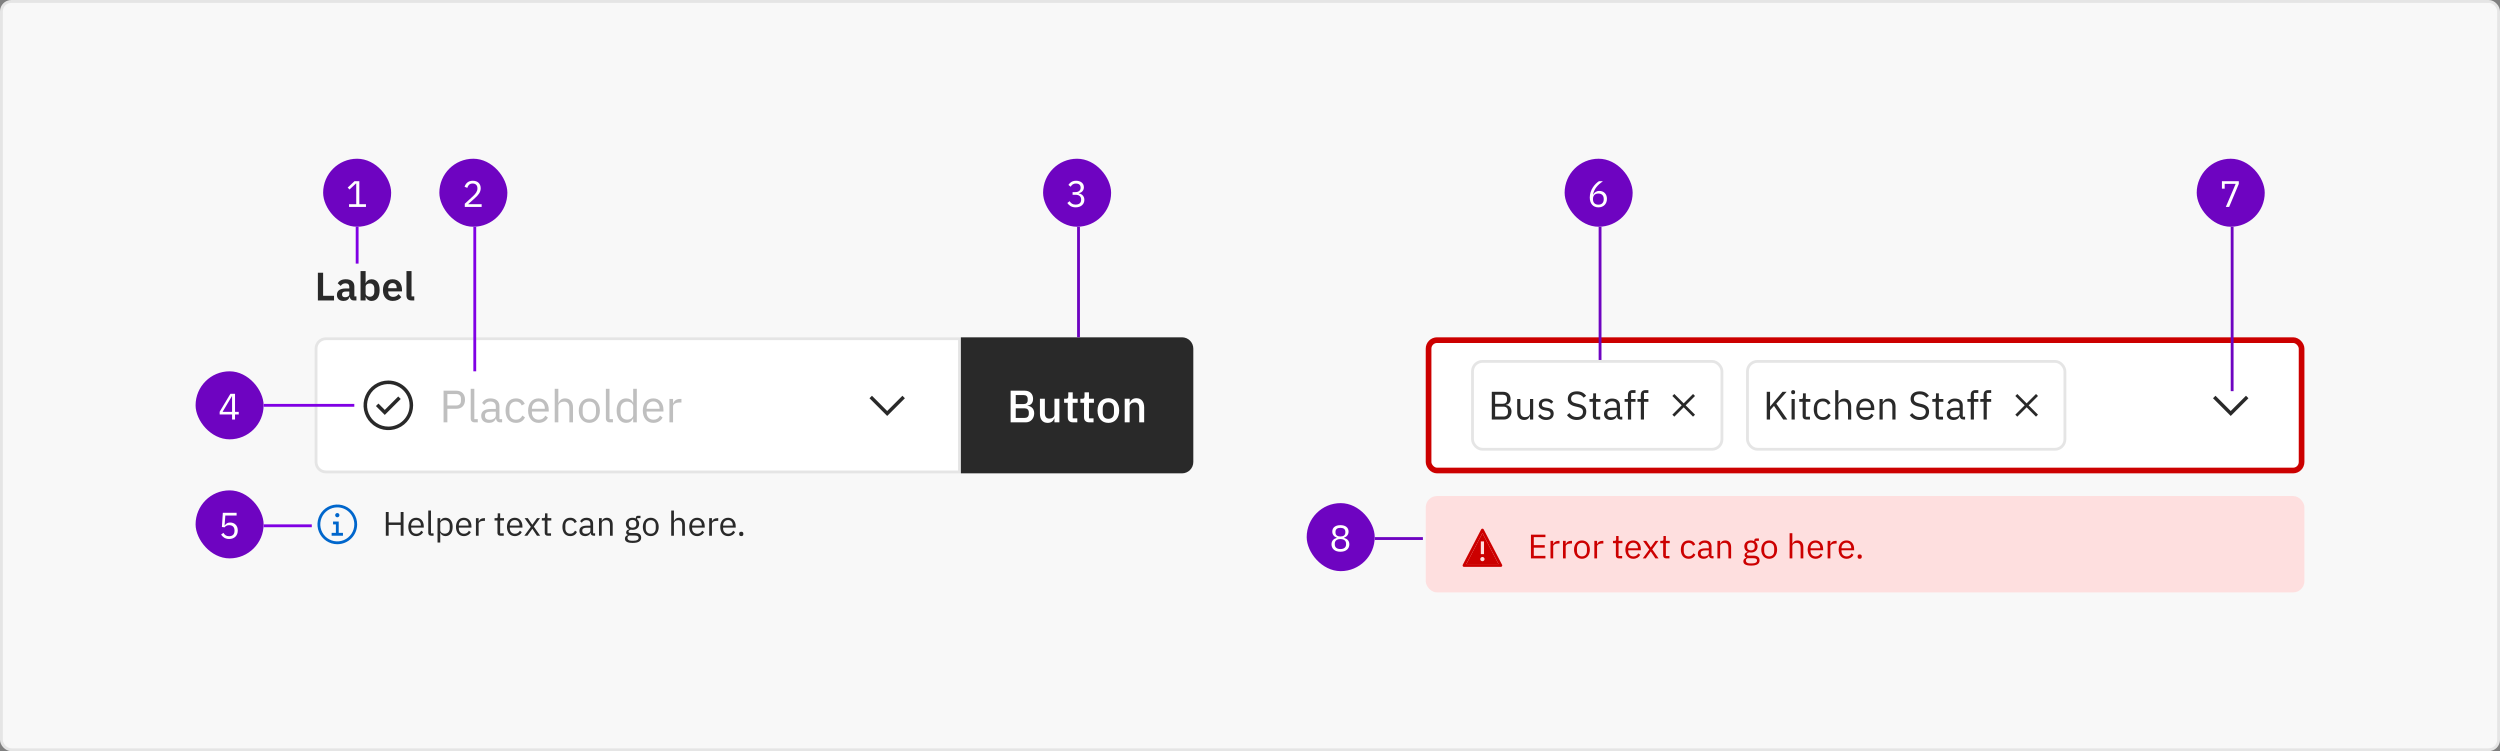 <svg width="882" height="265" viewBox="0 0 882 265" fill="none" xmlns="http://www.w3.org/2000/svg">
<rect x="0" y="0" width="882" height="265" fill="#808080" stroke="none"/>
<rect x="0.5" y="0.5" width="881" height="264" rx="3.5" fill="#F8F8F8"/>
<path d="M117.846 106V104.362H113.996V96.228H112.148V106H117.846ZM121.184 106.168C122.276 106.168 123.074 105.678 123.312 104.74H123.396C123.508 105.496 123.984 106 124.754 106H125.748V104.572H125.02V101.128C125.02 99.462 123.97 98.524 121.996 98.524C120.526 98.524 119.672 99.084 119.14 99.924L120.204 100.876C120.554 100.372 121.03 99.952 121.87 99.952C122.822 99.952 123.228 100.428 123.228 101.24V101.772H121.982C119.994 101.772 118.86 102.514 118.86 104.012C118.86 105.314 119.7 106.168 121.184 106.168ZM121.786 104.866C121.086 104.866 120.68 104.572 120.68 103.984V103.746C120.68 103.172 121.142 102.85 122.08 102.85H123.228V103.816C123.228 104.502 122.584 104.866 121.786 104.866ZM127.198 106H128.99V104.782H129.046C129.326 105.608 130.096 106.168 131.062 106.168C132.91 106.168 133.932 104.782 133.932 102.332C133.932 99.896 132.91 98.524 131.062 98.524C130.096 98.524 129.312 99.056 129.046 99.896H128.99V95.64H127.198V106ZM130.488 104.684C129.634 104.684 128.99 104.25 128.99 103.494V101.17C128.99 100.456 129.634 99.994 130.488 99.994C131.412 99.994 132.056 100.68 132.056 101.716V102.976C132.056 104.012 131.412 104.684 130.488 104.684ZM138.547 106.168C139.905 106.168 140.969 105.65 141.571 104.824L140.605 103.746C140.157 104.32 139.625 104.74 138.743 104.74C137.567 104.74 136.965 104.026 136.965 102.976V102.794H141.823V102.206C141.823 100.204 140.773 98.524 138.491 98.524C136.349 98.524 135.103 100.022 135.103 102.332C135.103 104.67 136.391 106.168 138.547 106.168ZM138.519 99.868C139.443 99.868 139.961 100.554 139.961 101.562V101.688H136.965V101.576C136.965 100.568 137.581 99.868 138.519 99.868ZM146.157 106V104.572H145.191V95.64H143.399V104.236C143.399 105.356 143.973 106 145.191 106H146.157Z" fill="#292929"/>
<path d="M111 123C111 120.791 112.791 119 115 119H339V167H115C112.791 167 111 165.209 111 163V123Z" fill="white"/>
<path d="M135.75 146.384L132.625 143.258L133.508 142.375L135.75 144.616L140.491 139.875L141.375 140.759L135.75 146.384Z" fill="#292929"/>
<path d="M137 134.25C135.269 134.25 133.578 134.763 132.139 135.725C130.7 136.686 129.578 138.053 128.916 139.652C128.254 141.25 128.081 143.01 128.418 144.707C128.756 146.404 129.589 147.963 130.813 149.187C132.037 150.411 133.596 151.244 135.293 151.582C136.99 151.919 138.75 151.746 140.348 151.084C141.947 150.422 143.314 149.3 144.275 147.861C145.237 146.422 145.75 144.731 145.75 143C145.75 140.679 144.828 138.454 143.187 136.813C141.546 135.172 139.321 134.25 137 134.25V134.25ZM137 150.5C135.517 150.5 134.067 150.06 132.833 149.236C131.6 148.412 130.639 147.241 130.071 145.87C129.503 144.5 129.355 142.992 129.644 141.537C129.934 140.082 130.648 138.746 131.697 137.697C132.746 136.648 134.082 135.933 135.537 135.644C136.992 135.355 138.5 135.503 139.87 136.071C141.241 136.639 142.412 137.6 143.236 138.833C144.06 140.067 144.5 141.517 144.5 143C144.5 144.989 143.71 146.897 142.303 148.303C140.897 149.71 138.989 150.5 137 150.5Z" fill="#292929"/>
<path d="M157.832 149V144.232H160.936C162.936 144.232 164.056 143 164.056 141.032C164.056 139.064 162.936 137.832 160.936 137.832H156.488V149H157.832ZM157.832 139.016H160.936C161.992 139.016 162.616 139.592 162.616 140.616V141.448C162.616 142.472 161.992 143.048 160.936 143.048H157.832V139.016ZM168.559 149V147.88H167.343V137.16H166.063V147.672C166.063 148.44 166.543 149 167.423 149H168.559ZM177.142 149V147.88H176.199V143.336C176.199 141.592 175.015 140.552 173.031 140.552C171.543 140.552 170.551 141.288 170.103 142.168L170.871 142.888C171.319 142.136 171.975 141.656 172.967 141.656C174.279 141.656 174.919 142.296 174.919 143.464V144.28H173.286C170.887 144.28 169.767 145.144 169.767 146.696C169.767 148.232 170.791 149.192 172.535 149.192C173.687 149.192 174.567 148.664 174.919 147.656H174.999C175.095 148.424 175.479 149 176.423 149H177.142ZM172.743 148.104C171.751 148.104 171.111 147.64 171.111 146.824V146.488C171.111 145.688 171.767 145.24 173.223 145.24H174.919V146.6C174.919 147.448 174.007 148.104 172.743 148.104ZM182.041 149.192C183.609 149.192 184.681 148.424 185.209 147.24L184.281 146.616C183.833 147.56 183.081 148.056 182.041 148.056C180.521 148.056 179.737 147.016 179.737 145.576V144.168C179.737 142.728 180.521 141.688 182.041 141.688C183.049 141.688 183.753 142.184 184.057 143.032L185.129 142.488C184.649 141.352 183.673 140.552 182.041 140.552C179.721 140.552 178.361 142.232 178.361 144.872C178.361 147.512 179.721 149.192 182.041 149.192ZM190.027 149.192C191.579 149.192 192.763 148.424 193.291 147.304L192.379 146.648C191.947 147.56 191.147 148.072 190.107 148.072C188.571 148.072 187.659 147 187.659 145.576V145.192H193.595V144.584C193.595 142.248 192.235 140.552 190.027 140.552C187.787 140.552 186.315 142.248 186.315 144.872C186.315 147.496 187.787 149.192 190.027 149.192ZM190.027 141.624C191.339 141.624 192.219 142.6 192.219 144.056V144.232H187.659V144.12C187.659 142.68 188.635 141.624 190.027 141.624ZM195.704 149H196.984V143.272C196.984 142.216 197.976 141.704 199 141.704C200.232 141.704 200.872 142.456 200.872 143.928V149H202.152V143.704C202.152 141.704 201.08 140.552 199.384 140.552C198.152 140.552 197.448 141.16 197.048 142.088H196.984V137.16H195.704V149ZM207.918 149.192C210.126 149.192 211.646 147.496 211.646 144.872C211.646 142.248 210.126 140.552 207.918 140.552C205.71 140.552 204.19 142.248 204.19 144.872C204.19 147.496 205.71 149.192 207.918 149.192ZM207.918 148.056C206.542 148.056 205.566 147.208 205.566 145.464V144.28C205.566 142.536 206.542 141.688 207.918 141.688C209.294 141.688 210.27 142.536 210.27 144.28V145.464C210.27 147.208 209.294 148.056 207.918 148.056ZM216.247 149V147.88H215.031V137.16H213.751V147.672C213.751 148.44 214.231 149 215.111 149H216.247ZM223.39 149H224.67V137.16H223.39V142.088H223.326C222.894 141.048 222.046 140.552 220.91 140.552C218.846 140.552 217.55 142.232 217.55 144.872C217.55 147.512 218.846 149.192 220.91 149.192C222.046 149.192 222.83 148.68 223.326 147.656H223.39V149ZM221.262 148.04C219.822 148.04 218.926 147.048 218.926 145.576V144.168C218.926 142.696 219.822 141.704 221.262 141.704C222.43 141.704 223.39 142.376 223.39 143.288V146.36C223.39 147.432 222.43 148.04 221.262 148.04ZM230.495 149.192C232.047 149.192 233.231 148.424 233.759 147.304L232.847 146.648C232.415 147.56 231.615 148.072 230.575 148.072C229.039 148.072 228.127 147 228.127 145.576V145.192H234.063V144.584C234.063 142.248 232.703 140.552 230.495 140.552C228.255 140.552 226.783 142.248 226.783 144.872C226.783 147.496 228.255 149.192 230.495 149.192ZM230.495 141.624C231.807 141.624 232.687 142.6 232.687 144.056V144.232H228.127V144.12C228.127 142.68 229.103 141.624 230.495 141.624ZM237.453 149V143.4C237.453 142.616 238.285 142.024 239.661 142.024H240.413V140.744H239.917C238.573 140.744 237.821 141.48 237.533 142.264H237.453V140.744H236.173V149H237.453Z" fill="#BFBFBF"/>
<path d="M313 146.75L306.75 140.5L307.625 139.625L313 145L318.375 139.625L319.25 140.5L313 146.75Z" fill="#292929"/>
<path d="M115 119.5H338.5V166.5H115C113.067 166.5 111.5 164.933 111.5 163V123C111.5 121.067 113.067 119.5 115 119.5Z" stroke="black" stroke-opacity="0.102"/>
<path d="M339 119H417C419.209 119 421 120.791 421 123V163C421 165.209 419.209 167 417 167H339V119Z" fill="#292929"/>
<path d="M356.548 149H361.988C363.636 149 364.868 147.592 364.868 145.784C364.868 143.912 363.444 143.208 362.532 143.176V143.08C363.444 143 364.468 142.392 364.468 140.712C364.468 138.968 363.332 137.832 361.492 137.832H356.548V149ZM358.356 144.056H361.46C362.388 144.056 362.964 144.568 362.964 145.48V146.024C362.964 146.936 362.388 147.448 361.46 147.448H358.356V144.056ZM358.356 139.384H361.156C362.036 139.384 362.564 139.864 362.564 140.712V141.224C362.564 142.072 362.036 142.552 361.156 142.552H358.356V139.384ZM372.007 149H373.751V140.68H372.007V146.248C372.007 147.224 371.127 147.688 370.231 147.688C369.159 147.688 368.631 147.016 368.631 145.752V140.68H366.887V145.976C366.887 148.024 367.895 149.192 369.607 149.192C370.983 149.192 371.639 148.44 371.943 147.624H372.007V149ZM380.072 149V147.576H378.456V142.104H380.2V140.68H378.456V138.408H376.888V139.864C376.888 140.44 376.696 140.68 376.12 140.68H375.416V142.104H376.712V147.192C376.712 148.328 377.352 149 378.552 149H380.072ZM385.806 149V147.576H384.19V142.104H385.934V140.68H384.19V138.408H382.622V139.864C382.622 140.44 382.43 140.68 381.854 140.68H381.15V142.104H382.446V147.192C382.446 148.328 383.086 149 384.286 149H385.806ZM391.028 149.192C393.348 149.192 394.852 147.496 394.852 144.84C394.852 142.184 393.348 140.488 391.028 140.488C388.708 140.488 387.204 142.184 387.204 144.84C387.204 147.496 388.708 149.192 391.028 149.192ZM391.028 147.752C389.844 147.752 389.044 147.016 389.044 145.544V144.136C389.044 142.664 389.844 141.928 391.028 141.928C392.212 141.928 393.012 142.664 393.012 144.136V145.544C393.012 147.016 392.212 147.752 391.028 147.752ZM398.539 149V143.432C398.539 142.456 399.435 141.992 400.347 141.992C401.419 141.992 401.915 142.648 401.915 143.944V149H403.659V143.72C403.659 141.672 402.651 140.488 400.955 140.488C399.675 140.488 398.971 141.16 398.619 142.056H398.539V140.68H396.795V149H398.539Z" fill="white"/>
<path d="M119.5 188V184H117.5V185H118.5V188H117V189H121V188H119.5ZM119 181C118.852 181 118.707 181.044 118.583 181.126C118.46 181.209 118.364 181.326 118.307 181.463C118.25 181.6 118.235 181.751 118.264 181.896C118.293 182.042 118.365 182.175 118.47 182.28C118.575 182.385 118.708 182.457 118.854 182.486C118.999 182.515 119.15 182.5 119.287 182.443C119.424 182.386 119.541 182.29 119.624 182.167C119.706 182.043 119.75 181.898 119.75 181.75C119.75 181.551 119.671 181.36 119.53 181.22C119.39 181.079 119.199 181 119 181V181Z" fill="#0066CC"/>
<path d="M119 192C117.616 192 116.262 191.589 115.111 190.82C113.96 190.051 113.063 188.958 112.533 187.679C112.003 186.4 111.864 184.992 112.135 183.634C112.405 182.277 113.071 181.029 114.05 180.05C115.029 179.071 116.277 178.405 117.634 178.135C118.992 177.864 120.4 178.003 121.679 178.533C122.958 179.063 124.051 179.96 124.82 181.111C125.589 182.262 126 183.616 126 185C126 186.857 125.263 188.637 123.95 189.95C122.637 191.263 120.857 192 119 192ZM119 179C117.813 179 116.653 179.352 115.667 180.011C114.68 180.67 113.911 181.608 113.457 182.704C113.003 183.8 112.884 185.007 113.115 186.171C113.347 187.334 113.918 188.404 114.757 189.243C115.596 190.082 116.666 190.653 117.829 190.885C118.993 191.116 120.2 190.997 121.296 190.543C122.392 190.089 123.33 189.32 123.989 188.333C124.648 187.347 125 186.187 125 185C125 183.409 124.368 181.883 123.243 180.757C122.117 179.632 120.591 179 119 179V179Z" fill="#0066CC"/>
<path d="M141.36 189H142.368V180.624H141.36V184.32H137.124V180.624H136.116V189H137.124V185.208H141.36V189ZM146.832 189.144C147.996 189.144 148.884 188.568 149.28 187.728L148.596 187.236C148.272 187.92 147.672 188.304 146.892 188.304C145.74 188.304 145.056 187.5 145.056 186.432V186.144H149.508V185.688C149.508 183.936 148.488 182.664 146.832 182.664C145.152 182.664 144.048 183.936 144.048 185.904C144.048 187.872 145.152 189.144 146.832 189.144ZM146.832 183.468C147.816 183.468 148.476 184.2 148.476 185.292V185.424H145.056V185.34C145.056 184.26 145.788 183.468 146.832 183.468ZM152.962 189V188.16H152.05V180.12H151.09V188.004C151.09 188.58 151.45 189 152.11 189H152.962ZM154.36 191.4H155.32V187.992H155.368C155.74 188.76 156.328 189.144 157.18 189.144C158.728 189.144 159.7 187.884 159.7 185.904C159.7 183.924 158.728 182.664 157.18 182.664C156.328 182.664 155.692 183.036 155.368 183.816H155.32V182.808H154.36V191.4ZM156.916 188.28C156.04 188.28 155.32 187.824 155.32 187.02V184.716C155.32 184.032 156.04 183.528 156.916 183.528C157.996 183.528 158.668 184.272 158.668 185.376V186.432C158.668 187.536 157.996 188.28 156.916 188.28ZM163.649 189.144C164.813 189.144 165.701 188.568 166.097 187.728L165.413 187.236C165.089 187.92 164.489 188.304 163.709 188.304C162.557 188.304 161.873 187.5 161.873 186.432V186.144H166.325V185.688C166.325 183.936 165.305 182.664 163.649 182.664C161.969 182.664 160.865 183.936 160.865 185.904C160.865 187.872 161.969 189.144 163.649 189.144ZM163.649 183.468C164.633 183.468 165.293 184.2 165.293 185.292V185.424H161.873V185.34C161.873 184.26 162.605 183.468 163.649 183.468ZM168.867 189V184.8C168.867 184.212 169.491 183.768 170.523 183.768H171.087V182.808H170.715C169.707 182.808 169.143 183.36 168.927 183.948H168.867V182.808H167.907V189H168.867ZM177.717 189V188.16H176.457V183.648H177.813V182.808H176.457V181.092H175.593V182.244C175.593 182.664 175.461 182.808 175.053 182.808H174.477V183.648H175.497V187.98C175.497 188.58 175.857 189 176.517 189H177.717ZM181.637 189.144C182.801 189.144 183.689 188.568 184.085 187.728L183.401 187.236C183.077 187.92 182.477 188.304 181.697 188.304C180.545 188.304 179.861 187.5 179.861 186.432V186.144H184.313V185.688C184.313 183.936 183.293 182.664 181.637 182.664C179.957 182.664 178.853 183.936 178.853 185.904C178.853 187.872 179.957 189.144 181.637 189.144ZM181.637 183.468C182.621 183.468 183.281 184.2 183.281 185.292V185.424H179.861V185.34C179.861 184.26 180.593 183.468 181.637 183.468ZM184.986 189H186.054L187.794 186.576H187.83L189.438 189H190.566L188.334 185.808L190.518 182.808H189.45L187.818 185.112H187.782L186.21 182.808H185.082L187.278 185.88L184.986 189ZM194.404 189V188.16H193.144V183.648H194.5V182.808H193.144V181.092H192.28V182.244C192.28 182.664 192.148 182.808 191.74 182.808H191.164V183.648H192.184V187.98C192.184 188.58 192.544 189 193.204 189H194.404ZM201.183 189.144C202.359 189.144 203.163 188.568 203.559 187.68L202.863 187.212C202.527 187.92 201.963 188.292 201.183 188.292C200.043 188.292 199.455 187.512 199.455 186.432V185.376C199.455 184.296 200.043 183.516 201.183 183.516C201.939 183.516 202.467 183.888 202.695 184.524L203.499 184.116C203.139 183.264 202.407 182.664 201.183 182.664C199.443 182.664 198.423 183.924 198.423 185.904C198.423 187.884 199.443 189.144 201.183 189.144ZM209.955 189V188.16H209.247V184.752C209.247 183.444 208.359 182.664 206.871 182.664C205.755 182.664 205.011 183.216 204.675 183.876L205.251 184.416C205.587 183.852 206.079 183.492 206.823 183.492C207.807 183.492 208.287 183.972 208.287 184.848V185.46H207.063C205.263 185.46 204.423 186.108 204.423 187.272C204.423 188.424 205.191 189.144 206.499 189.144C207.363 189.144 208.023 188.748 208.287 187.992H208.347C208.419 188.568 208.707 189 209.415 189H209.955ZM206.655 188.328C205.911 188.328 205.431 187.98 205.431 187.368V187.116C205.431 186.516 205.923 186.18 207.015 186.18H208.287V187.2C208.287 187.836 207.603 188.328 206.655 188.328ZM212.285 189V184.704C212.285 183.912 213.029 183.528 213.797 183.528C214.721 183.528 215.201 184.092 215.201 185.196V189H216.161V185.028C216.161 183.528 215.357 182.664 214.085 182.664C213.161 182.664 212.633 183.12 212.333 183.816H212.285V182.808H211.325V189H212.285ZM226.201 189.684C226.201 188.664 225.541 188.04 224.005 188.04H222.685C222.121 188.04 221.737 187.944 221.737 187.572C221.737 187.188 222.145 186.984 222.553 186.876C222.733 186.912 222.949 186.936 223.153 186.936C224.569 186.936 225.493 186.06 225.493 184.8C225.493 184.14 225.229 183.588 224.785 183.204V182.808H225.961V181.968H225.037C224.521 181.968 224.317 182.316 224.317 182.796V182.904C223.981 182.748 223.585 182.664 223.141 182.664C221.737 182.664 220.813 183.54 220.813 184.8C220.813 185.664 221.245 186.348 221.977 186.696V186.744C221.353 186.9 220.909 187.2 220.909 187.824C220.909 188.244 221.113 188.52 221.461 188.688V188.82C220.849 188.988 220.477 189.348 220.477 190.02C220.477 190.992 221.269 191.544 223.201 191.544C225.193 191.544 226.201 190.956 226.201 189.684ZM225.301 189.756C225.301 190.428 224.677 190.764 223.609 190.764H222.721C221.749 190.764 221.377 190.32 221.377 189.78C221.377 189.396 221.557 189.12 221.953 188.94H224.017C224.977 188.94 225.301 189.264 225.301 189.756ZM223.153 186.168C222.337 186.168 221.821 185.784 221.821 184.968V184.632C221.821 183.816 222.337 183.432 223.153 183.432C223.969 183.432 224.485 183.816 224.485 184.632V184.968C224.485 185.784 223.969 186.168 223.153 186.168ZM229.59 189.144C231.246 189.144 232.386 187.872 232.386 185.904C232.386 183.936 231.246 182.664 229.59 182.664C227.934 182.664 226.794 183.936 226.794 185.904C226.794 187.872 227.934 189.144 229.59 189.144ZM229.59 188.292C228.558 188.292 227.826 187.656 227.826 186.348V185.46C227.826 184.152 228.558 183.516 229.59 183.516C230.622 183.516 231.354 184.152 231.354 185.46V186.348C231.354 187.656 230.622 188.292 229.59 188.292ZM236.801 189H237.761V184.704C237.761 183.912 238.505 183.528 239.273 183.528C240.197 183.528 240.677 184.092 240.677 185.196V189H241.637V185.028C241.637 183.528 240.833 182.664 239.561 182.664C238.637 182.664 238.109 183.12 237.809 183.816H237.761V180.12H236.801V189ZM245.95 189.144C247.114 189.144 248.002 188.568 248.398 187.728L247.714 187.236C247.39 187.92 246.79 188.304 246.01 188.304C244.858 188.304 244.174 187.5 244.174 186.432V186.144H248.626V185.688C248.626 183.936 247.606 182.664 245.95 182.664C244.27 182.664 243.166 183.936 243.166 185.904C243.166 187.872 244.27 189.144 245.95 189.144ZM245.95 183.468C246.934 183.468 247.594 184.2 247.594 185.292V185.424H244.174V185.34C244.174 184.26 244.906 183.468 245.95 183.468ZM251.168 189V184.8C251.168 184.212 251.792 183.768 252.824 183.768H253.388V182.808H253.016C252.008 182.808 251.444 183.36 251.228 183.948H251.168V182.808H250.208V189H251.168ZM256.883 189.144C258.047 189.144 258.935 188.568 259.331 187.728L258.647 187.236C258.323 187.92 257.723 188.304 256.943 188.304C255.791 188.304 255.107 187.5 255.107 186.432V186.144H259.559V185.688C259.559 183.936 258.539 182.664 256.883 182.664C255.203 182.664 254.099 183.936 254.099 185.904C254.099 187.872 255.203 189.144 256.883 189.144ZM256.883 183.468C257.867 183.468 258.527 184.2 258.527 185.292V185.424H255.107V185.34C255.107 184.26 255.839 183.468 256.883 183.468ZM261.519 189.144C262.023 189.144 262.251 188.856 262.251 188.448V188.292C262.251 187.884 262.023 187.596 261.519 187.596C261.015 187.596 260.787 187.884 260.787 188.292V188.448C260.787 188.856 261.015 189.144 261.519 189.144Z" fill="#292929"/>
<rect x="114" y="56" width="24" height="24" rx="12" fill="#6E04C1"/>
<path d="M129.111 73V72.038H126.771V63.926H125.068L122.663 66.175L123.3 66.864L125.588 64.732H125.679V72.038H123.144V73H129.111Z" fill="white"/>
<line x1="126" y1="80" x2="126" y2="93" stroke="#8000E4"/>
<rect x="69" y="131" width="24" height="24" rx="12" fill="#6E04C1"/>
<path d="M82.915 148V146.219H84.228V145.309H82.915V138.926H81.29L77.494 145.257V146.219H81.875V148H82.915ZM81.81 139.771H81.875V145.309H78.521L81.81 139.771Z" fill="white"/>
<line x1="93" y1="143" x2="125" y2="143" stroke="#8000E4"/>
<rect x="69" y="173" width="24" height="24" rx="12" fill="#6E04C1"/>
<path d="M83.474 180.926H78.612L78.287 185.918L79.21 186.048C79.587 185.632 80.003 185.281 80.835 185.281C82.07 185.281 82.733 185.97 82.733 187.166V187.296C82.733 188.492 82.07 189.181 80.835 189.181C79.743 189.181 79.288 188.7 78.82 187.985L78.001 188.609C78.547 189.389 79.327 190.156 80.835 190.156C82.746 190.156 83.89 188.921 83.89 187.153C83.89 185.398 82.746 184.345 81.186 184.345C80.237 184.345 79.756 184.735 79.327 185.346H79.236L79.496 181.888H83.474V180.926Z" fill="white"/>
<line x1="93" y1="185.5" x2="110" y2="185.5" stroke="#8000E4"/>
<rect x="155" y="56" width="24" height="24" rx="12" fill="#6E04C1"/>
<path d="M169.929 72.038H165.158L167.602 69.841C168.759 68.801 169.591 67.813 169.591 66.409C169.591 64.862 168.577 63.77 166.809 63.77C165.054 63.77 164.248 64.836 163.897 65.902L164.872 66.279C165.119 65.421 165.639 64.745 166.757 64.745C167.875 64.745 168.434 65.434 168.434 66.435V66.591C168.434 67.462 167.784 68.372 166.939 69.152L163.975 71.882V73H169.929V72.038Z" fill="white"/>
<line x1="167.5" y1="80" x2="167.5" y2="131" stroke="#8000E4"/>
<rect x="368" y="56" width="24" height="24" rx="12" fill="#6E04C1"/>
<path d="M378.405 67.774V68.723H379.471C380.745 68.723 381.421 69.334 381.421 70.4V70.504C381.421 71.57 380.745 72.181 379.471 72.181C378.366 72.181 377.833 71.7 377.365 70.985L376.546 71.609C377.105 72.389 377.911 73.156 379.484 73.156C381.33 73.156 382.565 72.077 382.565 70.517C382.565 69.152 381.629 68.424 380.654 68.229V68.177C381.616 67.93 382.396 67.228 382.396 66.058C382.396 64.589 381.174 63.77 379.64 63.77C378.184 63.77 377.391 64.524 376.936 65.252L377.742 65.876C378.119 65.187 378.678 64.745 379.614 64.745C380.576 64.745 381.239 65.226 381.239 66.175V66.266C381.239 67.137 380.615 67.774 379.393 67.774H378.405Z" fill="white"/>
<line x1="380.5" y1="80" x2="380.5" y2="119" stroke="#6E04C1"/>
<rect x="504" y="120" width="308" height="46" rx="3" fill="white"/>
<path d="M526.302 148H530.74C532.182 148 533.26 146.782 533.26 145.172C533.26 143.548 532.042 142.946 531.342 142.904V142.82C531.986 142.722 532.924 142.204 532.924 140.748C532.924 139.222 531.93 138.228 530.32 138.228H526.302V148ZM527.478 143.464H530.376C531.384 143.464 532 143.996 532 144.976V145.452C532 146.432 531.384 146.964 530.376 146.964H527.478V143.464ZM527.478 139.264H530.18C531.104 139.264 531.664 139.754 531.664 140.622V141.098C531.664 141.966 531.104 142.456 530.18 142.456H527.478V139.264ZM539.788 148H540.908V140.776H539.788V145.774C539.788 146.726 538.92 147.16 538.038 147.16C536.96 147.16 536.386 146.502 536.386 145.214V140.776H535.266V145.41C535.266 147.16 536.218 148.168 537.702 148.168C538.906 148.168 539.452 147.51 539.732 146.824H539.788V148ZM545.464 148.168C547.116 148.168 548.138 147.314 548.138 145.914C548.138 144.822 547.522 144.122 545.926 143.884L545.366 143.8C544.47 143.66 543.98 143.38 543.98 142.68C543.98 141.994 544.47 141.56 545.394 141.56C546.318 141.56 546.934 141.994 547.256 142.442L547.998 141.77C547.41 141.042 546.64 140.608 545.478 140.608C544.008 140.608 542.902 141.308 542.902 142.736C542.902 144.08 543.896 144.626 545.226 144.822L545.8 144.906C546.752 145.046 547.06 145.48 547.06 146.04C547.06 146.782 546.5 147.216 545.548 147.216C544.638 147.216 543.966 146.81 543.406 146.11L542.608 146.754C543.252 147.608 544.134 148.168 545.464 148.168ZM556.28 148.168C558.38 148.168 559.64 147.02 559.64 145.228C559.64 143.772 558.814 142.932 556.91 142.498L556.112 142.316C554.88 142.036 554.278 141.616 554.278 140.692C554.278 139.642 555.048 139.096 556.294 139.096C557.428 139.096 558.17 139.558 558.702 140.3L559.584 139.656C558.856 138.62 557.82 138.06 556.35 138.06C554.432 138.06 553.116 138.998 553.116 140.734C553.116 142.232 554.096 143.016 555.874 143.422L556.672 143.604C557.96 143.898 558.478 144.36 558.478 145.284C558.478 146.404 557.722 147.132 556.322 147.132C555.188 147.132 554.376 146.642 553.69 145.732L552.822 146.46C553.606 147.524 554.712 148.168 556.28 148.168ZM564.555 148V147.02H563.085V141.756H564.667V140.776H563.085V138.774H562.077V140.118C562.077 140.608 561.923 140.776 561.447 140.776H560.775V141.756H561.965V146.81C561.965 147.51 562.385 148 563.155 148H564.555ZM572.347 148V147.02H571.521V143.044C571.521 141.518 570.485 140.608 568.749 140.608C567.447 140.608 566.579 141.252 566.187 142.022L566.859 142.652C567.251 141.994 567.825 141.574 568.693 141.574C569.841 141.574 570.401 142.134 570.401 143.156V143.87H568.973C566.873 143.87 565.893 144.626 565.893 145.984C565.893 147.328 566.789 148.168 568.315 148.168C569.323 148.168 570.093 147.706 570.401 146.824H570.471C570.555 147.496 570.891 148 571.717 148H572.347ZM568.497 147.216C567.629 147.216 567.069 146.81 567.069 146.096V145.802C567.069 145.102 567.643 144.71 568.917 144.71H570.401V145.9C570.401 146.642 569.603 147.216 568.497 147.216ZM574.338 148H575.458V141.756H577.012V140.776H575.458V138.62H577.012V137.64H575.92C574.856 137.64 574.338 138.326 574.338 139.32V140.776H573.162V141.756H574.338V148ZM578.877 148H579.997V141.756H581.551V140.776H579.997V138.62H581.551V137.64H580.459C579.395 137.64 578.877 138.326 578.877 139.32V140.776H577.701V141.756H578.877V148Z" fill="#292929"/>
<path d="M598 139.7L597.3 139L594 142.3L590.7 139L590 139.7L593.3 143L590 146.3L590.7 147L594 143.7L597.3 147L598 146.3L594.7 143L598 139.7Z" fill="#292929"/>
<rect x="519.5" y="127.5" width="88" height="31" rx="3.5" stroke="#E5E5E5"/>
<path d="M629.112 148H630.568L626.676 142.414L630.316 138.228H628.874L625.92 141.728L624.52 143.422H624.478V138.228H623.302V148H624.478V144.738L625.864 143.198L629.112 148ZM632.623 139.082C633.099 139.082 633.309 138.83 633.309 138.452V138.27C633.309 137.892 633.099 137.64 632.623 137.64C632.147 137.64 631.937 137.892 631.937 138.27V138.452C631.937 138.83 632.147 139.082 632.623 139.082ZM632.063 148H633.183V140.776H632.063V148ZM638.559 148V147.02H637.089V141.756H638.671V140.776H637.089V138.774H636.081V140.118C636.081 140.608 635.927 140.776 635.451 140.776H634.779V141.756H635.969V146.81C635.969 147.51 636.389 148 637.159 148H638.559ZM643.105 148.168C644.477 148.168 645.415 147.496 645.877 146.46L645.065 145.914C644.673 146.74 644.015 147.174 643.105 147.174C641.775 147.174 641.089 146.264 641.089 145.004V143.772C641.089 142.512 641.775 141.602 643.105 141.602C643.987 141.602 644.603 142.036 644.869 142.778L645.807 142.302C645.387 141.308 644.533 140.608 643.105 140.608C641.075 140.608 639.885 142.078 639.885 144.388C639.885 146.698 641.075 148.168 643.105 148.168ZM647.458 148H648.578V142.988C648.578 142.064 649.446 141.616 650.342 141.616C651.42 141.616 651.98 142.274 651.98 143.562V148H653.1V143.366C653.1 141.616 652.162 140.608 650.678 140.608C649.6 140.608 648.984 141.14 648.634 141.952H648.578V137.64H647.458V148ZM658.131 148.168C659.489 148.168 660.525 147.496 660.987 146.516L660.189 145.942C659.811 146.74 659.111 147.188 658.201 147.188C656.857 147.188 656.059 146.25 656.059 145.004V144.668H661.253V144.136C661.253 142.092 660.063 140.608 658.131 140.608C656.171 140.608 654.883 142.092 654.883 144.388C654.883 146.684 656.171 148.168 658.131 148.168ZM658.131 141.546C659.279 141.546 660.049 142.4 660.049 143.674V143.828H656.059V143.73C656.059 142.47 656.913 141.546 658.131 141.546ZM664.218 148V142.988C664.218 142.064 665.086 141.616 665.982 141.616C667.06 141.616 667.62 142.274 667.62 143.562V148H668.74V143.366C668.74 141.616 667.802 140.608 666.318 140.608C665.24 140.608 664.624 141.14 664.274 141.952H664.218V140.776H663.098V148H664.218ZM677.22 148.168C679.32 148.168 680.58 147.02 680.58 145.228C680.58 143.772 679.754 142.932 677.85 142.498L677.052 142.316C675.82 142.036 675.218 141.616 675.218 140.692C675.218 139.642 675.988 139.096 677.234 139.096C678.368 139.096 679.11 139.558 679.642 140.3L680.524 139.656C679.796 138.62 678.76 138.06 677.29 138.06C675.372 138.06 674.056 138.998 674.056 140.734C674.056 142.232 675.036 143.016 676.814 143.422L677.612 143.604C678.9 143.898 679.418 144.36 679.418 145.284C679.418 146.404 678.662 147.132 677.262 147.132C676.128 147.132 675.316 146.642 674.63 145.732L673.762 146.46C674.546 147.524 675.652 148.168 677.22 148.168ZM685.495 148V147.02H684.025V141.756H685.607V140.776H684.025V138.774H683.017V140.118C683.017 140.608 682.863 140.776 682.387 140.776H681.715V141.756H682.905V146.81C682.905 147.51 683.325 148 684.095 148H685.495ZM693.287 148V147.02H692.461V143.044C692.461 141.518 691.425 140.608 689.689 140.608C688.387 140.608 687.519 141.252 687.127 142.022L687.799 142.652C688.191 141.994 688.765 141.574 689.633 141.574C690.781 141.574 691.341 142.134 691.341 143.156V143.87H689.913C687.813 143.87 686.833 144.626 686.833 145.984C686.833 147.328 687.729 148.168 689.255 148.168C690.263 148.168 691.033 147.706 691.341 146.824H691.411C691.495 147.496 691.831 148 692.657 148H693.287ZM689.437 147.216C688.569 147.216 688.009 146.81 688.009 146.096V145.802C688.009 145.102 688.583 144.71 689.857 144.71H691.341V145.9C691.341 146.642 690.543 147.216 689.437 147.216ZM695.277 148H696.397V141.756H697.951V140.776H696.397V138.62H697.951V137.64H696.859C695.795 137.64 695.277 138.326 695.277 139.32V140.776H694.101V141.756H695.277V148ZM699.816 148H700.936V141.756H702.49V140.776H700.936V138.62H702.49V137.64H701.398C700.334 137.64 699.816 138.326 699.816 139.32V140.776H698.64V141.756H699.816V148Z" fill="#292929"/>
<path d="M719 139.7L718.3 139L715 142.3L711.7 139L711 139.7L714.3 143L711 146.3L711.7 147L715 143.7L718.3 147L719 146.3L715.7 143L719 139.7Z" fill="#292929"/>
<rect x="616.5" y="127.5" width="112" height="31" rx="3.5" stroke="#E5E5E5"/>
<path d="M787 146.75L780.75 140.5L781.625 139.625L787 145L792.375 139.625L793.25 140.5L787 146.75Z" fill="#292929"/>
<rect x="504" y="120" width="308" height="46" rx="3" stroke="#CC0000" stroke-width="2"/>
<rect x="503" y="175" width="310" height="34" rx="4" fill="#FEDFDF"/>
<path d="M523.001 188.086H522.999L517.324 198.998L517.325 199H528.675L528.676 198.998L523.001 188.086ZM522.437 191H523.562V195.5H522.437V191ZM523 198C522.852 198 522.707 197.956 522.583 197.874C522.46 197.791 522.364 197.674 522.307 197.537C522.25 197.4 522.235 197.249 522.264 197.104C522.293 196.958 522.365 196.825 522.47 196.72C522.574 196.615 522.708 196.543 522.854 196.514C522.999 196.485 523.15 196.5 523.287 196.557C523.424 196.614 523.541 196.71 523.623 196.833C523.706 196.957 523.75 197.102 523.75 197.25C523.75 197.449 523.671 197.64 523.53 197.78C523.39 197.921 523.199 198 523 198Z" fill="#CC0000"/>
<path d="M529.5 200H516.5C516.414 200 516.33 199.978 516.255 199.936C516.18 199.894 516.117 199.833 516.073 199.759C516.028 199.686 516.003 199.602 516 199.517C515.997 199.431 516.017 199.346 516.056 199.269L522.556 186.769C522.599 186.688 522.662 186.62 522.741 186.573C522.819 186.525 522.908 186.5 523 186.5C523.092 186.5 523.181 186.525 523.259 186.573C523.338 186.62 523.401 186.688 523.444 186.769L529.944 199.269C529.983 199.346 530.003 199.431 530 199.517C529.997 199.602 529.972 199.686 529.927 199.759C529.883 199.833 529.82 199.894 529.745 199.936C529.67 199.978 529.586 200 529.5 200V200ZM517.325 199H528.675L528.676 198.998L523.001 188.086H522.999L517.324 198.998L517.325 199Z" fill="#CC0000"/>
<path d="M545.228 197V196.112H541.124V193.208H544.988V192.32H541.124V189.512H545.228V188.624H540.116V197H545.228ZM547.976 197V192.8C547.976 192.212 548.6 191.768 549.632 191.768H550.196V190.808H549.824C548.816 190.808 548.252 191.36 548.036 191.948H547.976V190.808H547.016V197H547.976ZM552.382 197V192.8C552.382 192.212 553.006 191.768 554.038 191.768H554.602V190.808H554.23C553.222 190.808 552.658 191.36 552.442 191.948H552.382V190.808H551.422V197H552.382ZM558.11 197.144C559.766 197.144 560.906 195.872 560.906 193.904C560.906 191.936 559.766 190.664 558.11 190.664C556.454 190.664 555.314 191.936 555.314 193.904C555.314 195.872 556.454 197.144 558.11 197.144ZM558.11 196.292C557.078 196.292 556.346 195.656 556.346 194.348V193.46C556.346 192.152 557.078 191.516 558.11 191.516C559.142 191.516 559.874 192.152 559.874 193.46V194.348C559.874 195.656 559.142 196.292 558.11 196.292ZM563.445 197V192.8C563.445 192.212 564.069 191.768 565.101 191.768H565.665V190.808H565.293C564.285 190.808 563.721 191.36 563.505 191.948H563.445V190.808H562.485V197H563.445ZM572.295 197V196.16H571.035V191.648H572.391V190.808H571.035V189.092H570.171V190.244C570.171 190.664 570.039 190.808 569.631 190.808H569.055V191.648H570.075V195.98C570.075 196.58 570.435 197 571.095 197H572.295ZM576.215 197.144C577.379 197.144 578.267 196.568 578.663 195.728L577.979 195.236C577.655 195.92 577.055 196.304 576.275 196.304C575.123 196.304 574.439 195.5 574.439 194.432V194.144H578.891V193.688C578.891 191.936 577.871 190.664 576.215 190.664C574.535 190.664 573.431 191.936 573.431 193.904C573.431 195.872 574.535 197.144 576.215 197.144ZM576.215 191.468C577.199 191.468 577.859 192.2 577.859 193.292V193.424H574.439V193.34C574.439 192.26 575.171 191.468 576.215 191.468ZM579.565 197H580.633L582.373 194.576H582.409L584.017 197H585.145L582.913 193.808L585.097 190.808H584.029L582.396 193.112H582.361L580.789 190.808H579.661L581.857 193.88L579.565 197ZM588.983 197V196.16H587.723V191.648H589.079V190.808H587.723V189.092H586.859V190.244C586.859 190.664 586.727 190.808 586.319 190.808H585.743V191.648H586.763V195.98C586.763 196.58 587.123 197 587.783 197H588.983ZM595.762 197.144C596.938 197.144 597.742 196.568 598.138 195.68L597.442 195.212C597.106 195.92 596.542 196.292 595.762 196.292C594.622 196.292 594.034 195.512 594.034 194.432V193.376C594.034 192.296 594.622 191.516 595.762 191.516C596.518 191.516 597.046 191.888 597.274 192.524L598.078 192.116C597.718 191.264 596.986 190.664 595.762 190.664C594.021 190.664 593.002 191.924 593.002 193.904C593.002 195.884 594.021 197.144 595.762 197.144ZM604.533 197V196.16H603.825V192.752C603.825 191.444 602.937 190.664 601.449 190.664C600.333 190.664 599.589 191.216 599.253 191.876L599.829 192.416C600.165 191.852 600.657 191.492 601.401 191.492C602.385 191.492 602.865 191.972 602.865 192.848V193.46H601.641C599.841 193.46 599.001 194.108 599.001 195.272C599.001 196.424 599.769 197.144 601.077 197.144C601.941 197.144 602.601 196.748 602.865 195.992H602.925C602.997 196.568 603.285 197 603.993 197H604.533ZM601.233 196.328C600.489 196.328 600.009 195.98 600.009 195.368V195.116C600.009 194.516 600.501 194.18 601.593 194.18H602.865V195.2C602.865 195.836 602.181 196.328 601.233 196.328ZM606.863 197V192.704C606.863 191.912 607.607 191.528 608.375 191.528C609.299 191.528 609.779 192.092 609.779 193.196V197H610.739V193.028C610.739 191.528 609.935 190.664 608.663 190.664C607.739 190.664 607.211 191.12 606.911 191.816H606.863V190.808H605.903V197H606.863ZM620.779 197.684C620.779 196.664 620.119 196.04 618.583 196.04H617.263C616.699 196.04 616.315 195.944 616.315 195.572C616.315 195.188 616.723 194.984 617.131 194.876C617.311 194.912 617.527 194.936 617.731 194.936C619.147 194.936 620.071 194.06 620.071 192.8C620.071 192.14 619.807 191.588 619.363 191.204V190.808H620.539V189.968H619.615C619.099 189.968 618.895 190.316 618.895 190.796V190.904C618.559 190.748 618.163 190.664 617.719 190.664C616.315 190.664 615.391 191.54 615.391 192.8C615.391 193.664 615.823 194.348 616.555 194.696V194.744C615.931 194.9 615.487 195.2 615.487 195.824C615.487 196.244 615.691 196.52 616.039 196.688V196.82C615.427 196.988 615.055 197.348 615.055 198.02C615.055 198.992 615.847 199.544 617.779 199.544C619.771 199.544 620.779 198.956 620.779 197.684ZM619.879 197.756C619.879 198.428 619.255 198.764 618.187 198.764H617.299C616.327 198.764 615.955 198.32 615.955 197.78C615.955 197.396 616.135 197.12 616.531 196.94H618.595C619.555 196.94 619.879 197.264 619.879 197.756ZM617.731 194.168C616.915 194.168 616.399 193.784 616.399 192.968V192.632C616.399 191.816 616.915 191.432 617.731 191.432C618.547 191.432 619.063 191.816 619.063 192.632V192.968C619.063 193.784 618.547 194.168 617.731 194.168ZM624.169 197.144C625.825 197.144 626.965 195.872 626.965 193.904C626.965 191.936 625.825 190.664 624.169 190.664C622.513 190.664 621.373 191.936 621.373 193.904C621.373 195.872 622.513 197.144 624.169 197.144ZM624.169 196.292C623.137 196.292 622.405 195.656 622.405 194.348V193.46C622.405 192.152 623.137 191.516 624.169 191.516C625.201 191.516 625.933 192.152 625.933 193.46V194.348C625.933 195.656 625.201 196.292 624.169 196.292ZM631.379 197H632.339V192.704C632.339 191.912 633.083 191.528 633.851 191.528C634.775 191.528 635.255 192.092 635.255 193.196V197H636.215V193.028C636.215 191.528 635.411 190.664 634.139 190.664C633.215 190.664 632.687 191.12 632.387 191.816H632.339V188.12H631.379V197ZM640.528 197.144C641.692 197.144 642.58 196.568 642.976 195.728L642.292 195.236C641.968 195.92 641.368 196.304 640.588 196.304C639.436 196.304 638.752 195.5 638.752 194.432V194.144H643.204V193.688C643.204 191.936 642.184 190.664 640.528 190.664C638.848 190.664 637.744 191.936 637.744 193.904C637.744 195.872 638.848 197.144 640.528 197.144ZM640.528 191.468C641.512 191.468 642.172 192.2 642.172 193.292V193.424H638.752V193.34C638.752 192.26 639.484 191.468 640.528 191.468ZM645.746 197V192.8C645.746 192.212 646.37 191.768 647.402 191.768H647.966V190.808H647.594C646.586 190.808 646.022 191.36 645.806 191.948H645.746V190.808H644.786V197H645.746ZM651.461 197.144C652.625 197.144 653.513 196.568 653.909 195.728L653.225 195.236C652.901 195.92 652.301 196.304 651.521 196.304C650.369 196.304 649.685 195.5 649.685 194.432V194.144H654.137V193.688C654.137 191.936 653.117 190.664 651.461 190.664C649.781 190.664 648.677 191.936 648.677 193.904C648.677 195.872 649.781 197.144 651.461 197.144ZM651.461 191.468C652.445 191.468 653.105 192.2 653.105 193.292V193.424H649.685V193.34C649.685 192.26 650.417 191.468 651.461 191.468ZM656.097 197.144C656.601 197.144 656.829 196.856 656.829 196.448V196.292C656.829 195.884 656.601 195.596 656.097 195.596C655.593 195.596 655.365 195.884 655.365 196.292V196.448C655.365 196.856 655.593 197.144 656.097 197.144Z" fill="#CC0000"/>
<rect x="461" y="177.5" width="24" height="24" rx="12" fill="#6E04C1"/>
<path d="M472.9 194.656C474.967 194.656 476.046 193.525 476.046 192.03C476.046 190.795 475.305 190.08 474.213 189.781V189.677C475.162 189.352 475.773 188.585 475.773 187.545C475.773 186.167 474.707 185.27 472.9 185.27C471.093 185.27 470.027 186.167 470.027 187.545C470.027 188.585 470.638 189.352 471.587 189.677V189.781C470.495 190.08 469.754 190.795 469.754 192.03C469.754 193.525 470.833 194.656 472.9 194.656ZM472.9 193.707C471.639 193.707 470.911 193.109 470.911 192.082V191.809C470.911 190.782 471.639 190.184 472.9 190.184C474.161 190.184 474.889 190.782 474.889 191.809V192.082C474.889 193.109 474.161 193.707 472.9 193.707ZM472.9 189.274C471.769 189.274 471.158 188.767 471.158 187.844V187.649C471.158 186.726 471.769 186.219 472.9 186.219C474.031 186.219 474.642 186.726 474.642 187.649V187.844C474.642 188.767 474.031 189.274 472.9 189.274Z" fill="white"/>
<line x1="485" y1="190" x2="502" y2="190" stroke="#6E04C1"/>
<rect x="552" y="56" width="24" height="24" rx="12" fill="#6E04C1"/>
<path d="M563.913 73.156C565.733 73.156 566.929 71.934 566.929 70.153C566.929 68.437 565.811 67.358 564.251 67.358C563.146 67.358 562.496 67.917 562.067 68.658L562.002 68.632C562.496 66.526 563.575 65.343 565.512 63.926H564.108C562.652 64.875 560.871 66.981 560.871 69.672C560.871 71.83 562.028 73.156 563.913 73.156ZM563.9 72.207C562.704 72.207 562.002 71.518 562.002 70.296V70.192C562.002 68.97 562.704 68.281 563.9 68.281C565.096 68.281 565.798 68.97 565.798 70.192V70.296C565.798 71.518 565.096 72.207 563.9 72.207Z" fill="white"/>
<line x1="564.5" y1="80" x2="564.5" y2="127" stroke="#6E04C1"/>
<rect x="775" y="56" width="24" height="24" rx="12" fill="#6E04C1"/>
<path d="M786.445 73L789.851 64.888V63.926H783.897V66.552H784.872V64.862H788.746L785.275 73H786.445Z" fill="white"/>
<line x1="787.5" y1="80" x2="787.5" y2="138" stroke="#6E04C1"/>
<rect x="0.5" y="0.5" width="881" height="264" rx="3.5" stroke="#E5E5E5"/>
</svg>
